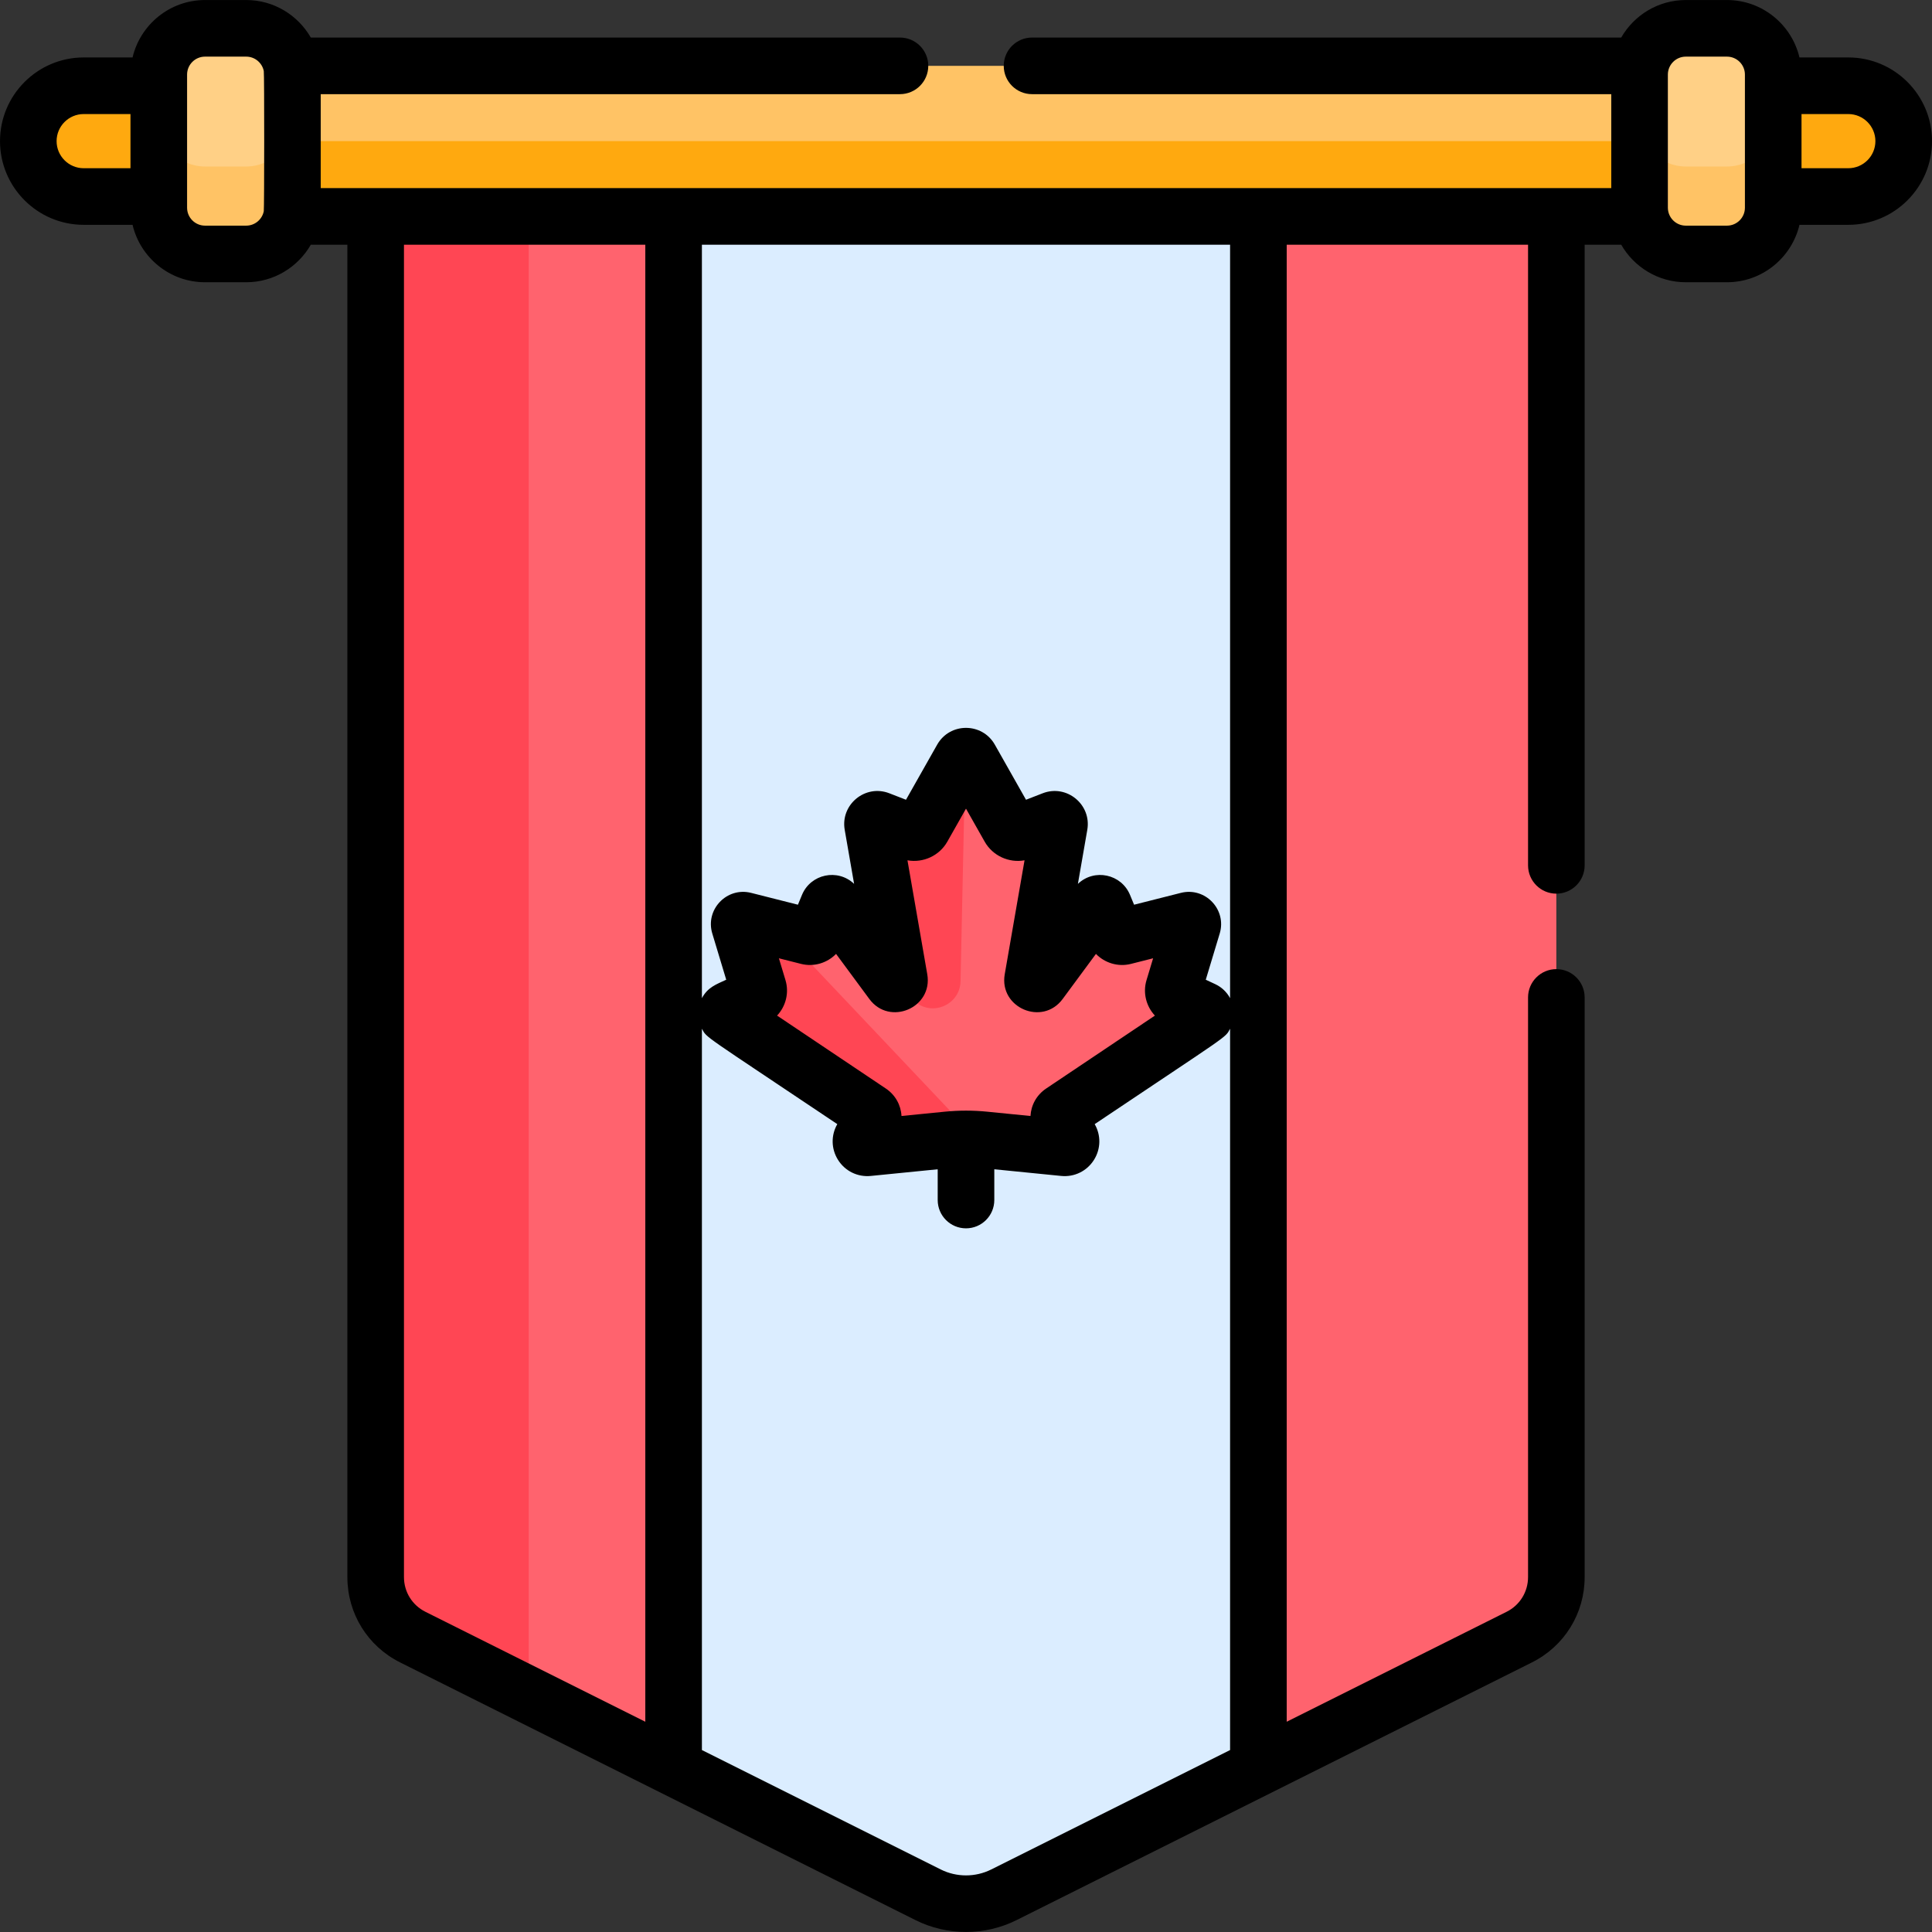 <svg id="Capa_1" enable-background="new 0 0 512 512" height="512" viewBox="0 0 512 512" width="512" xmlns="http://www.w3.org/2000/svg"><rect x="0" y="0" width="512" height="512" fill="#333333" stroke="none"/><g><g><path d="m401.618 48h-264.625v395.75l6.66 7.227 34.86 17.43 9.316-8.907h133.133l12.525 8.907 69.128-34.564c6.024-3.012 9.83-9.169 9.83-15.905v-358.423c0-.728.003-1.444.004-2.169z" fill="#ff636e"/><path d="m140.115 439.855v-388.378c0-.788-.003-1.565-.004-2.35l.791-1.127h-34.784l-6.567 9.346c.001.725.004 1.441.004 2.169v358.423c0 6.735 3.805 12.893 9.83 15.905l34.268 17.134c-2.258-3.194-3.538-7.06-3.538-11.122z" fill="#ff4654"/><path d="m324.618 48h-138l-8.105 9.346v411.061l67.445 33.723c6.322 3.16 13.762 3.16 20.084 0l67.445-33.722v-411.062z" fill="#dbedff"/><path d="m437.285 39.238v-18.905l-2.558-2.889h-357.454l-5.488 5.274v16.52z" fill="#ffc365"/><g fill="#ffa90f"><path d="m77.273 37.395-5.488-1.846v19.951l5.488 1.846h357.454l2.558-1.513v-19.951l-2.558 1.513z"/><path d="m42.079 22.718h-19.901c-8.106 0-14.678 6.572-14.678 14.677 0 8.106 6.571 14.678 14.678 14.678h19.902l2.539-1.49v-25.391z"/><path d="m489.823 22.718h-19.902l-2.303 1.808v25.391l2.303 2.156h19.902c8.106 0 14.677-6.571 14.677-14.678 0-8.106-6.571-14.677-14.677-14.677z"/></g><path d="m65.243 7.5h-10.909c-6.768 0-12.255 5.487-12.255 12.255v14.114c0 6.768 5.487 12.255 12.255 12.255h10.909c6.768 0 12.254-5.486 12.255-12.254v-14.115c0-6.768-5.487-12.255-12.255-12.255z" fill="#ffd086"/><path d="m457.666 7.5h-10.909c-6.768 0-12.255 5.487-12.255 12.255v14.114c0 6.768 5.487 12.255 12.255 12.255h10.909c6.767 0 12.253-5.485 12.255-12.252v-14.117c0-6.768-5.487-12.255-12.255-12.255z" fill="#ffd086"/><path d="m65.243 44.124h-10.909c-6.768 0-12.255-5.487-12.255-12.255v23.167c0 6.768 5.487 12.255 12.255 12.255h10.909c6.768 0 12.255-5.487 12.255-12.255v-23.167c0 6.768-5.487 12.255-12.255 12.255z" fill="#ffc365"/><path d="m457.666 44.124h-10.909c-6.768 0-12.255-5.487-12.255-12.255v23.167c0 6.768 5.487 12.255 12.255 12.255h10.909c6.768 0 12.255-5.487 12.255-12.255v-23.167c0 6.768-5.487 12.255-12.255 12.255z" fill="#ffc365"/><g><path d="m318.917 267.611-6.766-3.165c-.953-.446-1.434-1.524-1.131-2.531l5.039-16.705c.238-.788-.475-1.534-1.273-1.332l-16.916 4.28c-1.02.258-2.075-.272-2.478-1.244l-2.856-6.901c-.315-.761-1.341-.887-1.83-.224l-15.13 20.495c-.673.912-2.116.295-1.922-.822l7.099-40.849c.17-.979-.794-1.77-1.721-1.41l-8.402 3.263c-1.184.46-2.525-.019-3.151-1.124l-10.37-18.324c-.278-.492-.8-.694-1.29-.626l-.934 2.694-2.438 57.05-7.175 4.319-7.668-3.796c-.402.13-.874.045-1.185-.376l-15.129-20.495c-.489-.663-1.515-.538-1.83.224l-2.856 6.901c-.402.972-1.457 1.502-2.478 1.244l-7.992-2.022v3.448l47.741 49.841 5.041 2.492c.651.039 1.301.081 1.95.146l21.098 2.103c1.398.14 2.349-1.384 1.61-2.579l-2.707-4.377c-.524-.847-.284-1.957.543-2.512l37.647-25.248c.686-.458.607-1.488-.14-1.838z" fill="#ff636e"/><g fill="#ff4654"><path d="m206.137 246.136-8.924-2.258c-.798-.202-1.511.544-1.273 1.332l5.039 16.705c.304 1.008-.178 2.085-1.131 2.531l-6.765 3.165c-.746.349-.825 1.379-.141 1.838l37.647 25.248c.827.555 1.067 1.665.543 2.512l-2.707 4.377c-.739 1.195.212 2.719 1.61 2.579l21.098-2.103c2.588-.258 5.191-.3 7.785-.146z"/><path d="m254.888 201.018-10.37 18.324c-.626 1.105-1.967 1.584-3.151 1.124l-8.402-3.263c-.927-.36-1.891.43-1.721 1.41l7.099 40.849c.104.601-.269 1.047-.738 1.198l4.475 4.426c4.572 4.522 12.335 1.378 12.472-5.051l1.269-59.643c-.37.052-.722.254-.933.626z"/></g></g></g><path d="m489.822 15.226h-12.948c-2.058-8.71-9.879-15.218-19.208-15.218h-10.909c-7.321 0-13.71 4.012-17.122 9.944h-156.135c-4.142 0-7.5 3.358-7.5 7.5s3.358 7.5 7.5 7.5h153.502v24.902c-16.323 0-326.715 0-342.005 0v-24.902h153.503c4.142 0 7.5-3.358 7.5-7.5s-3.358-7.5-7.5-7.5h-156.135c-3.413-5.932-9.802-9.944-17.122-9.944h-10.909c-9.33 0-17.15 6.508-19.208 15.218h-12.948c-12.229 0-22.178 9.949-22.178 22.178s9.949 22.178 22.178 22.178h12.948c2.058 8.71 9.879 15.218 19.208 15.218h10.909c7.321 0 13.71-4.012 17.123-9.944h9.686l.004 353.092c0 9.638 5.355 18.303 13.976 22.612 6.7 3.35 130.548 65.275 136.574 68.288 8.383 4.192 18.4 4.194 26.791 0l136.573-68.287c8.621-4.31 13.976-12.975 13.976-22.613v-153.618c0-4.142-3.358-7.5-7.5-7.5s-7.5 3.358-7.5 7.5v153.617c0 3.919-2.178 7.443-5.684 9.196l-58.274 29.137v-391.425h63.958v164.475c0 4.142 3.358 7.5 7.5 7.5s7.5-3.358 7.5-7.5v-164.475h9.69c3.412 5.932 9.802 9.944 17.123 9.944h10.909c9.33 0 17.15-6.508 19.208-15.218h12.948c12.229 0 22.178-9.949 22.178-22.178-.002-12.228-9.951-22.177-22.18-22.177zm-474.822 22.178c0-3.958 3.22-7.177 7.178-7.177h12.401v14.355h-12.401c-3.958-.001-7.178-3.22-7.178-7.178zm50.243 22.395h-10.909c-2.622 0-4.755-2.133-4.755-4.755 0-13.128 0-22.155 0-35.281 0-2.622 2.133-4.755 4.755-4.755h10.909c2.291 0 4.207 1.628 4.655 3.788.004.021.004.041.008.062.157.811.137 36.376 0 37.089-.004.021-.005.043-.009.064-.447 2.16-2.364 3.788-4.654 3.788zm41.812 358.148v-353.092h63.958v391.425l-58.274-29.137c-3.506-1.753-5.684-5.277-5.684-9.196zm142.257 77.483-63.299-31.65v-191.156c1.375 2.56-.177 1.098 35.882 25.282-1.699 2.952-1.64 6.547.175 9.452 1.853 2.968 5.179 4.631 8.711 4.278l17.719-1.766v8.154c0 4.142 3.358 7.5 7.5 7.5s7.5-3.358 7.5-7.5v-8.154l17.717 1.766c3.507.353 6.846-1.289 8.713-4.278 1.814-2.905 1.874-6.499.174-9.452 36.115-24.221 34.518-22.741 35.882-25.282v191.156l-63.298 31.649c-4.188 2.094-9.189 2.094-13.376.001zm-41.147-235.669-1.751-5.806 5.878 1.487c3.402.861 6.931-.242 9.272-2.647l8.827 11.958c5.355 7.25 16.888 2.324 15.345-6.562l-5.249-30.201c4.128.744 8.437-1.183 10.56-4.937l4.953-8.753 4.954 8.754c2.125 3.754 6.429 5.685 10.56 4.936l-5.249 30.2c-1.545 8.881 9.982 13.819 15.346 6.562l8.825-11.956c2.342 2.405 5.872 3.508 9.271 2.647l5.88-1.488-1.752 5.807c-1.013 3.357-.07 6.933 2.227 9.381l-28.831 19.335c-2.548 1.709-3.994 4.434-4.142 7.273l-11.479-1.144c-3.728-.372-7.491-.372-11.223 0l-11.479 1.144c-.147-2.839-1.593-5.564-4.141-7.273l-28.831-19.335c2.298-2.448 3.241-6.024 2.229-9.382zm117.822 4.765c-.859-1.592-2.207-2.906-3.896-3.696l-2.549-1.192 3.695-12.25c1.915-6.356-3.852-12.395-10.294-10.766l-12.401 3.138-1.076-2.599c-2.288-5.53-9.444-7.08-13.812-2.924l2.489-14.321c1.167-6.713-5.464-12.157-11.825-9.687l-4.416 1.714-8.263-14.602c-3.354-5.924-11.92-5.931-15.278.001l-8.263 14.601-4.415-1.714c-6.35-2.471-12.995 2.964-11.826 9.685l2.489 14.322c-4.36-4.15-11.521-2.611-13.811 2.923l-1.077 2.601-12.399-3.138c-6.453-1.629-12.213 4.418-10.295 10.768l3.694 12.248c-2.692 1.259-4.869 1.967-6.446 4.889v-199.672h139.974v199.671zm136.434-209.482c0 2.622-2.133 4.755-4.755 4.755h-10.909c-2.65 0-4.755-2.164-4.755-4.755v-35.281c0-2.596 2.11-4.755 4.755-4.755h10.909c2.622 0 4.755 2.133 4.755 4.755zm27.401-10.463h-12.401v-14.355h12.401c3.958 0 7.178 3.22 7.178 7.177 0 3.959-3.22 7.178-7.178 7.178z"/></g></svg>